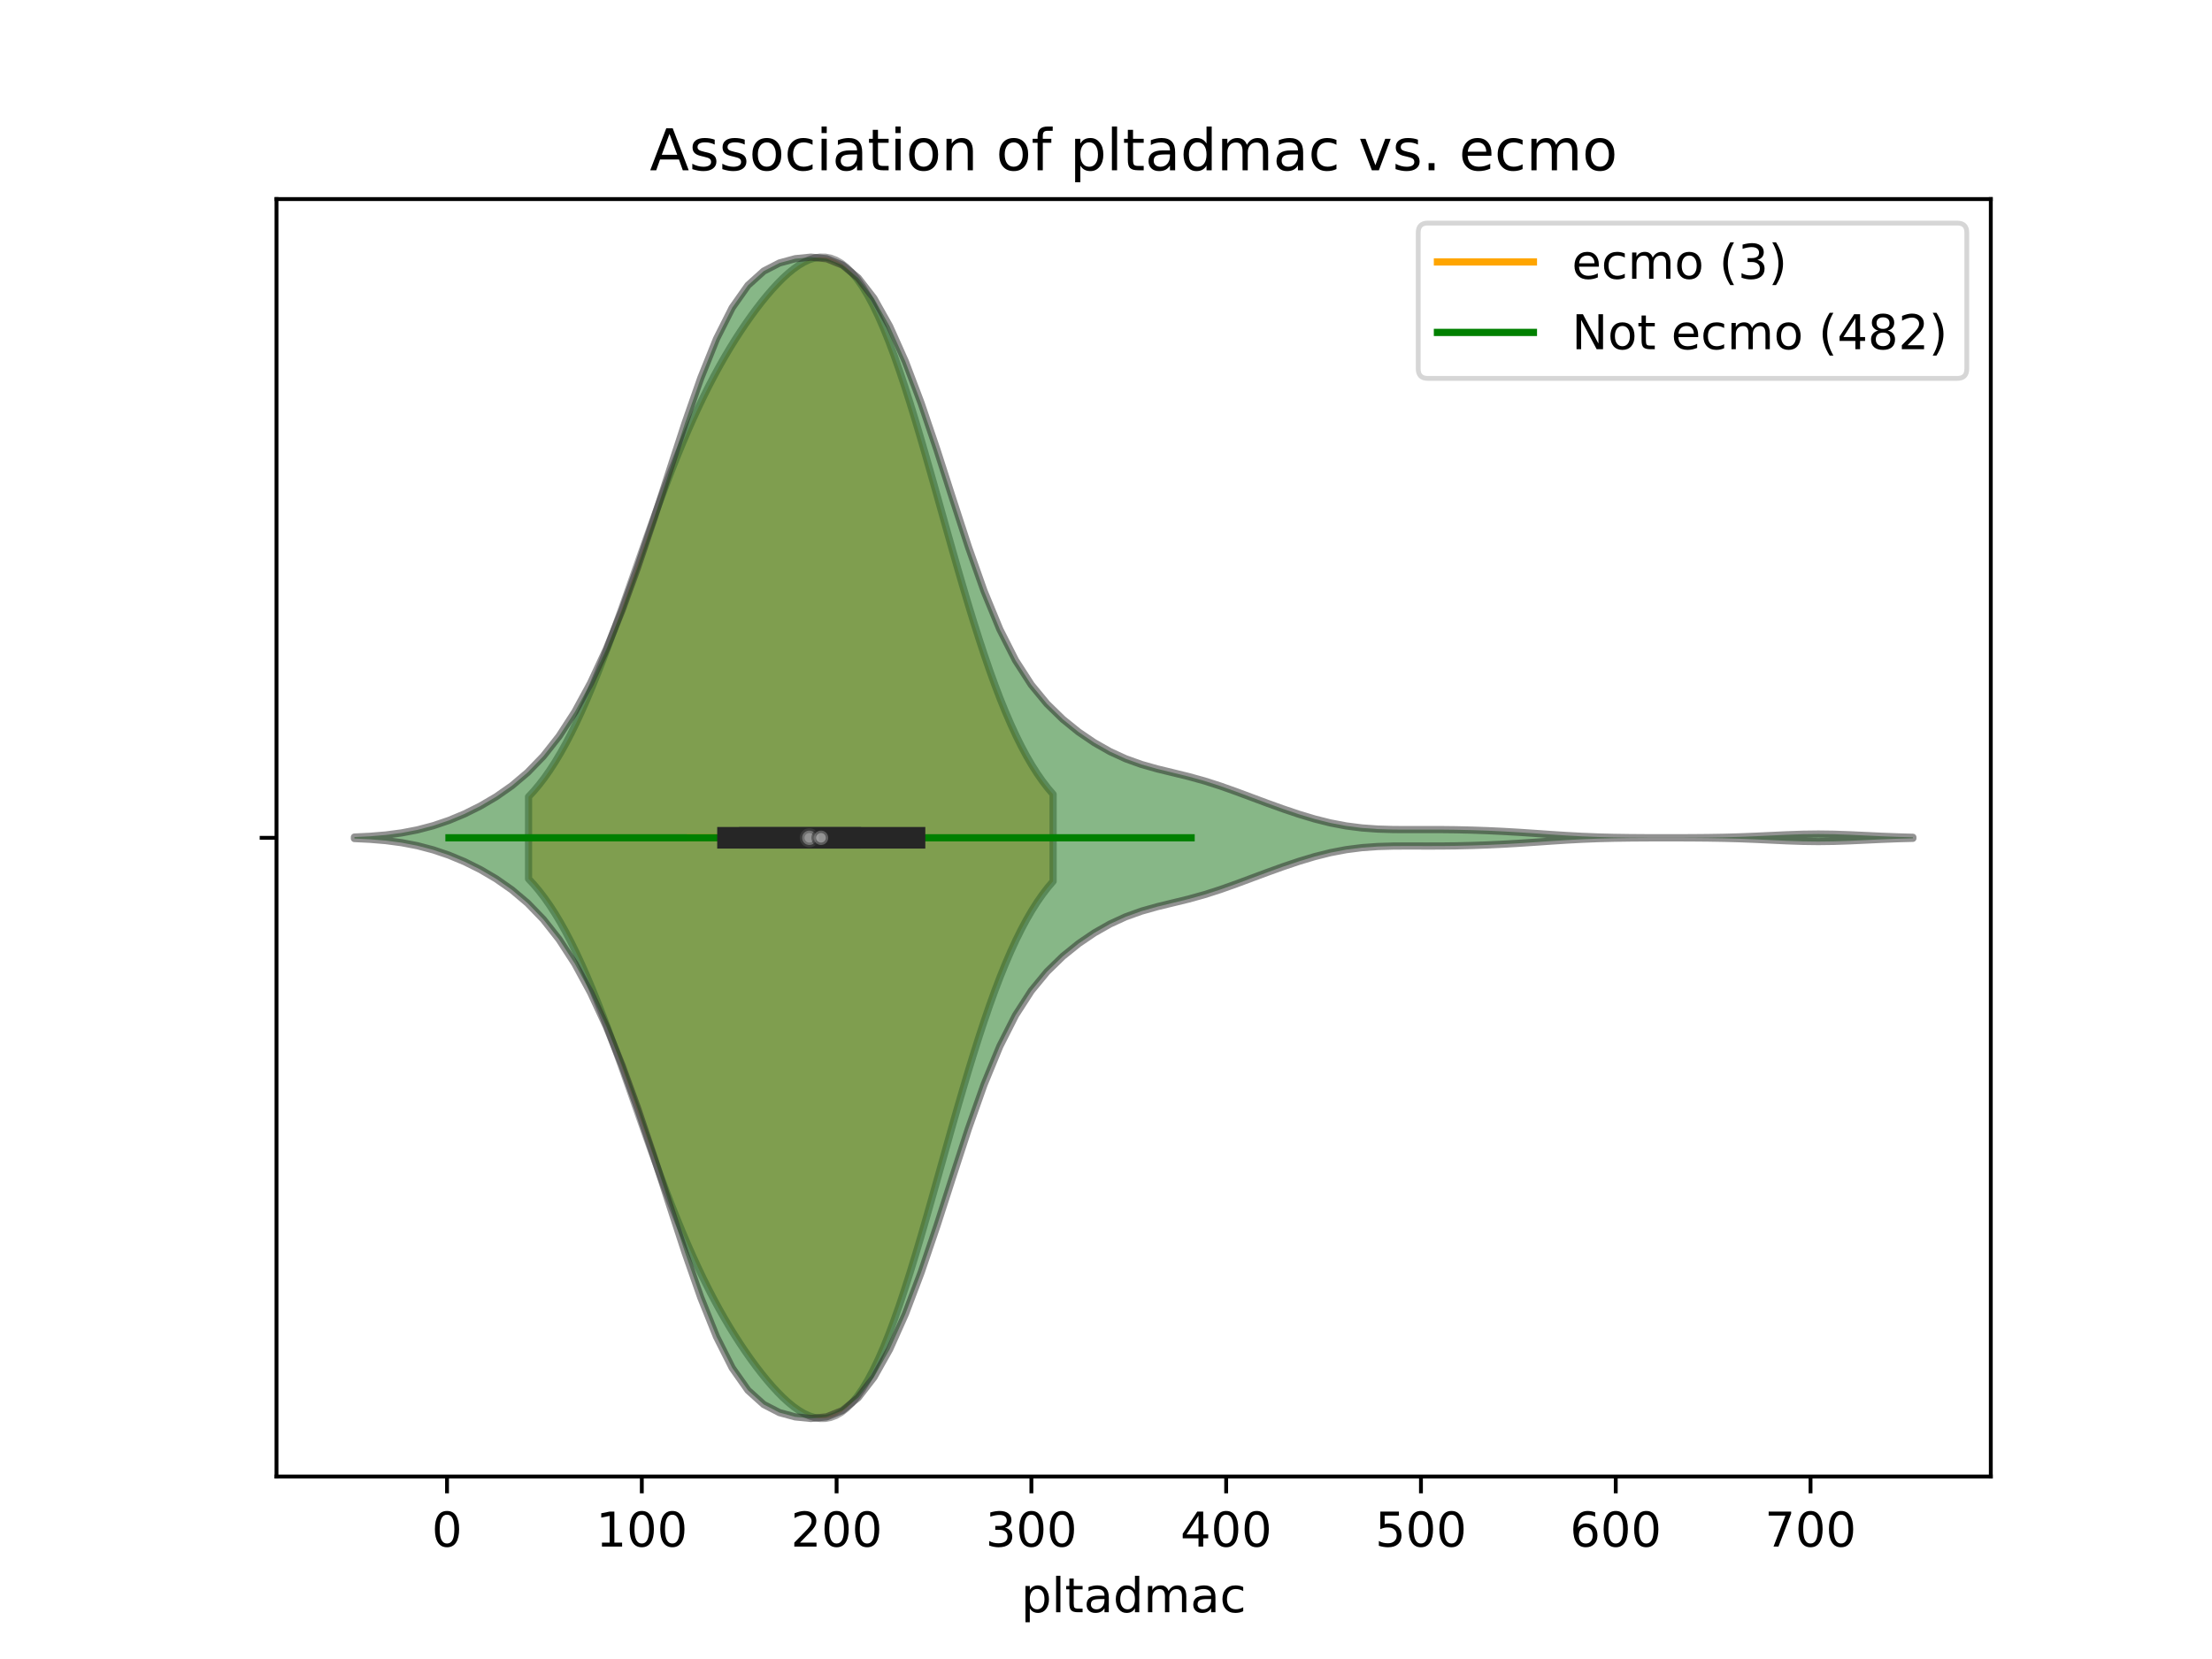 <?xml version="1.0" encoding="utf-8" standalone="no"?>
<!DOCTYPE svg PUBLIC "-//W3C//DTD SVG 1.1//EN"
  "http://www.w3.org/Graphics/SVG/1.1/DTD/svg11.dtd">
<!-- Created with matplotlib (https://matplotlib.org/) -->
<svg height="345.6pt" version="1.1" viewBox="0 0 460.8 345.6" width="460.8pt" xmlns="http://www.w3.org/2000/svg" xmlns:xlink="http://www.w3.org/1999/xlink">
 <defs>
  <style type="text/css">
*{stroke-linecap:butt;stroke-linejoin:round;}
  </style>
 </defs>
 <g id="figure_1">
  <g id="patch_1">
   <path d="M 0 345.6 
L 460.8 345.6 
L 460.8 0 
L 0 0 
z
" style="fill:#ffffff;"/>
  </g>
  <g id="axes_1">
   <g id="patch_2">
    <path d="M 57.6 307.584 
L 414.72 307.584 
L 414.72 41.472 
L 57.6 41.472 
z
" style="fill:#ffffff;"/>
   </g>
   <g id="PolyCollection_1">
    <defs>
     <path d="M 110.105 -162.521 
L 110.105 -179.623 
L 111.209 -180.816 
L 112.313 -182.129 
L 113.417 -183.569 
L 114.52 -185.139 
L 115.624 -186.842 
L 116.728 -188.681 
L 117.832 -190.657 
L 118.936 -192.768 
L 120.039 -195.012 
L 121.143 -197.387 
L 122.247 -199.885 
L 123.351 -202.502 
L 124.455 -205.227 
L 125.558 -208.052 
L 126.662 -210.964 
L 127.766 -213.952 
L 128.87 -217 
L 129.974 -220.096 
L 131.077 -223.224 
L 132.181 -226.368 
L 133.285 -229.513 
L 134.389 -232.645 
L 135.493 -235.749 
L 136.596 -238.811 
L 137.7 -241.818 
L 138.804 -244.761 
L 139.908 -247.628 
L 141.012 -250.412 
L 142.115 -253.106 
L 143.219 -255.707 
L 144.323 -258.211 
L 145.427 -260.617 
L 146.531 -262.925 
L 147.634 -265.137 
L 148.738 -267.255 
L 149.842 -269.283 
L 150.946 -271.225 
L 152.049 -273.086 
L 153.153 -274.868 
L 154.257 -276.576 
L 155.361 -278.212 
L 156.465 -279.779 
L 157.568 -281.277 
L 158.672 -282.705 
L 159.776 -284.06 
L 160.88 -285.34 
L 161.984 -286.538 
L 163.087 -287.647 
L 164.191 -288.658 
L 165.295 -289.561 
L 166.399 -290.345 
L 167.503 -290.997 
L 168.606 -291.505 
L 169.71 -291.854 
L 170.814 -292.032 
L 171.918 -292.025 
L 173.022 -291.821 
L 174.125 -291.408 
L 175.229 -290.777 
L 176.333 -289.917 
L 177.437 -288.823 
L 178.541 -287.489 
L 179.644 -285.913 
L 180.748 -284.095 
L 181.852 -282.037 
L 182.956 -279.745 
L 184.06 -277.225 
L 185.163 -274.488 
L 186.267 -271.546 
L 187.371 -268.414 
L 188.475 -265.108 
L 189.579 -261.648 
L 190.682 -258.054 
L 191.786 -254.346 
L 192.89 -250.548 
L 193.994 -246.683 
L 195.098 -242.773 
L 196.201 -238.843 
L 197.305 -234.916 
L 198.409 -231.013 
L 199.513 -227.157 
L 200.617 -223.368 
L 201.72 -219.664 
L 202.824 -216.063 
L 203.928 -212.58 
L 205.032 -209.229 
L 206.136 -206.02 
L 207.239 -202.964 
L 208.343 -200.067 
L 209.447 -197.335 
L 210.551 -194.77 
L 211.655 -192.375 
L 212.758 -190.149 
L 213.862 -188.09 
L 214.966 -186.195 
L 216.07 -184.458 
L 217.173 -182.874 
L 218.277 -181.437 
L 219.381 -180.139 
L 219.381 -162.005 
L 219.381 -162.005 
L 218.277 -160.707 
L 217.173 -159.27 
L 216.07 -157.686 
L 214.966 -155.949 
L 213.862 -154.054 
L 212.758 -151.995 
L 211.655 -149.769 
L 210.551 -147.374 
L 209.447 -144.809 
L 208.343 -142.077 
L 207.239 -139.18 
L 206.136 -136.124 
L 205.032 -132.915 
L 203.928 -129.564 
L 202.824 -126.081 
L 201.72 -122.48 
L 200.617 -118.776 
L 199.513 -114.987 
L 198.409 -111.131 
L 197.305 -107.228 
L 196.201 -103.301 
L 195.098 -99.371 
L 193.994 -95.461 
L 192.89 -91.596 
L 191.786 -87.798 
L 190.682 -84.09 
L 189.579 -80.496 
L 188.475 -77.036 
L 187.371 -73.73 
L 186.267 -70.598 
L 185.163 -67.656 
L 184.06 -64.919 
L 182.956 -62.399 
L 181.852 -60.107 
L 180.748 -58.049 
L 179.644 -56.231 
L 178.541 -54.655 
L 177.437 -53.321 
L 176.333 -52.227 
L 175.229 -51.367 
L 174.125 -50.736 
L 173.022 -50.323 
L 171.918 -50.119 
L 170.814 -50.112 
L 169.71 -50.29 
L 168.606 -50.639 
L 167.503 -51.147 
L 166.399 -51.799 
L 165.295 -52.583 
L 164.191 -53.486 
L 163.087 -54.497 
L 161.984 -55.606 
L 160.88 -56.804 
L 159.776 -58.084 
L 158.672 -59.439 
L 157.568 -60.867 
L 156.465 -62.365 
L 155.361 -63.932 
L 154.257 -65.568 
L 153.153 -67.276 
L 152.049 -69.058 
L 150.946 -70.919 
L 149.842 -72.861 
L 148.738 -74.889 
L 147.634 -77.007 
L 146.531 -79.219 
L 145.427 -81.527 
L 144.323 -83.933 
L 143.219 -86.437 
L 142.115 -89.038 
L 141.012 -91.732 
L 139.908 -94.516 
L 138.804 -97.383 
L 137.7 -100.326 
L 136.596 -103.333 
L 135.493 -106.395 
L 134.389 -109.499 
L 133.285 -112.631 
L 132.181 -115.776 
L 131.077 -118.92 
L 129.974 -122.048 
L 128.87 -125.144 
L 127.766 -128.192 
L 126.662 -131.18 
L 125.558 -134.092 
L 124.455 -136.917 
L 123.351 -139.642 
L 122.247 -142.259 
L 121.143 -144.757 
L 120.039 -147.132 
L 118.936 -149.376 
L 117.832 -151.487 
L 116.728 -153.463 
L 115.624 -155.302 
L 114.52 -157.005 
L 113.417 -158.575 
L 112.313 -160.015 
L 111.209 -161.328 
L 110.105 -162.521 
z
" id="me21fd43128" style="stroke:#4c4c4c;stroke-opacity:0.5;stroke-width:1.5;"/>
    </defs>
    <g clip-path="url(#pba1c33ed65)">
     <use style="fill:#df9c20;fill-opacity:0.5;stroke:#4c4c4c;stroke-opacity:0.5;stroke-width:1.5;" x="0" xlink:href="#me21fd43128" y="345.6"/>
    </g>
   </g>
   <g id="PolyCollection_2">
    <defs>
     <path d="M 73.833 -170.919 
L 73.833 -171.225 
L 77.112 -171.385 
L 80.391 -171.658 
L 83.671 -172.09 
L 86.95 -172.72 
L 90.229 -173.581 
L 93.509 -174.69 
L 96.788 -176.056 
L 100.067 -177.688 
L 103.347 -179.616 
L 106.626 -181.907 
L 109.905 -184.677 
L 113.185 -188.07 
L 116.464 -192.232 
L 119.743 -197.285 
L 123.023 -203.315 
L 126.302 -210.375 
L 129.581 -218.466 
L 132.861 -227.502 
L 136.14 -237.267 
L 139.42 -247.408 
L 142.699 -257.45 
L 145.978 -266.838 
L 149.258 -275.009 
L 152.537 -281.514 
L 155.816 -286.167 
L 159.096 -289.125 
L 162.375 -290.818 
L 165.654 -291.706 
L 168.934 -292.032 
L 172.213 -291.7 
L 175.492 -290.377 
L 178.772 -287.704 
L 182.051 -283.465 
L 185.33 -277.627 
L 188.61 -270.285 
L 191.889 -261.626 
L 195.168 -251.961 
L 198.448 -241.775 
L 201.727 -231.717 
L 205.006 -222.458 
L 208.286 -214.495 
L 211.565 -208.026 
L 214.844 -202.945 
L 218.124 -198.965 
L 221.403 -195.769 
L 224.682 -193.12 
L 227.962 -190.889 
L 231.241 -189.029 
L 234.52 -187.525 
L 237.8 -186.349 
L 241.079 -185.423 
L 244.358 -184.627 
L 247.638 -183.825 
L 250.917 -182.915 
L 254.196 -181.864 
L 257.476 -180.7 
L 260.755 -179.48 
L 264.034 -178.26 
L 267.314 -177.08 
L 270.593 -175.975 
L 273.872 -174.989 
L 277.152 -174.167 
L 280.431 -173.542 
L 283.71 -173.124 
L 286.99 -172.889 
L 290.269 -172.792 
L 293.548 -172.776 
L 296.828 -172.786 
L 300.107 -172.783 
L 303.386 -172.746 
L 306.666 -172.67 
L 309.945 -172.554 
L 313.224 -172.4 
L 316.504 -172.209 
L 319.783 -171.99 
L 323.062 -171.762 
L 326.342 -171.549 
L 329.621 -171.373 
L 332.9 -171.244 
L 336.18 -171.161 
L 339.459 -171.114 
L 342.739 -171.09 
L 346.018 -171.082 
L 349.297 -171.083 
L 352.577 -171.095 
L 355.856 -171.124 
L 359.135 -171.179 
L 362.415 -171.269 
L 365.694 -171.396 
L 368.973 -171.55 
L 372.253 -171.702 
L 375.532 -171.815 
L 378.811 -171.857 
L 382.091 -171.814 
L 385.37 -171.7 
L 388.649 -171.548 
L 391.929 -171.394 
L 395.208 -171.268 
L 398.487 -171.178 
L 398.487 -170.966 
L 398.487 -170.966 
L 395.208 -170.876 
L 391.929 -170.75 
L 388.649 -170.596 
L 385.37 -170.444 
L 382.091 -170.33 
L 378.811 -170.287 
L 375.532 -170.329 
L 372.253 -170.442 
L 368.973 -170.594 
L 365.694 -170.748 
L 362.415 -170.875 
L 359.135 -170.965 
L 355.856 -171.02 
L 352.577 -171.049 
L 349.297 -171.061 
L 346.018 -171.062 
L 342.739 -171.054 
L 339.459 -171.03 
L 336.18 -170.983 
L 332.9 -170.9 
L 329.621 -170.771 
L 326.342 -170.595 
L 323.062 -170.382 
L 319.783 -170.154 
L 316.504 -169.935 
L 313.224 -169.744 
L 309.945 -169.59 
L 306.666 -169.474 
L 303.386 -169.398 
L 300.107 -169.361 
L 296.828 -169.358 
L 293.548 -169.368 
L 290.269 -169.352 
L 286.99 -169.255 
L 283.71 -169.02 
L 280.431 -168.602 
L 277.152 -167.977 
L 273.872 -167.155 
L 270.593 -166.169 
L 267.314 -165.064 
L 264.034 -163.884 
L 260.755 -162.664 
L 257.476 -161.444 
L 254.196 -160.28 
L 250.917 -159.229 
L 247.638 -158.319 
L 244.358 -157.517 
L 241.079 -156.721 
L 237.8 -155.795 
L 234.52 -154.619 
L 231.241 -153.115 
L 227.962 -151.255 
L 224.682 -149.024 
L 221.403 -146.375 
L 218.124 -143.179 
L 214.844 -139.199 
L 211.565 -134.118 
L 208.286 -127.649 
L 205.006 -119.686 
L 201.727 -110.427 
L 198.448 -100.369 
L 195.168 -90.183 
L 191.889 -80.518 
L 188.61 -71.859 
L 185.33 -64.517 
L 182.051 -58.679 
L 178.772 -54.44 
L 175.492 -51.767 
L 172.213 -50.444 
L 168.934 -50.112 
L 165.654 -50.438 
L 162.375 -51.326 
L 159.096 -53.019 
L 155.816 -55.977 
L 152.537 -60.63 
L 149.258 -67.135 
L 145.978 -75.306 
L 142.699 -84.694 
L 139.42 -94.736 
L 136.14 -104.877 
L 132.861 -114.642 
L 129.581 -123.678 
L 126.302 -131.769 
L 123.023 -138.829 
L 119.743 -144.859 
L 116.464 -149.912 
L 113.185 -154.074 
L 109.905 -157.467 
L 106.626 -160.237 
L 103.347 -162.528 
L 100.067 -164.456 
L 96.788 -166.088 
L 93.509 -167.454 
L 90.229 -168.563 
L 86.95 -169.424 
L 83.671 -170.054 
L 80.391 -170.486 
L 77.112 -170.759 
L 73.833 -170.919 
z
" id="m1a8e2af8b2" style="stroke:#262626;stroke-opacity:0.5;stroke-width:1.5;"/>
    </defs>
    <g clip-path="url(#pba1c33ed65)">
     <use style="fill:#107010;fill-opacity:0.5;stroke:#262626;stroke-opacity:0.5;stroke-width:1.5;" x="0" xlink:href="#m1a8e2af8b2" y="345.6"/>
    </g>
   </g>
   <g id="matplotlib.axis_1">
    <g id="xtick_1">
     <g id="line2d_1">
      <defs>
       <path d="M 0 0 
L 0 3.5 
" id="m5f899b2b76" style="stroke:#000000;stroke-width:0.8;"/>
      </defs>
      <g>
       <use style="stroke:#000000;stroke-width:0.8;" x="93.123" xlink:href="#m5f899b2b76" y="307.584"/>
      </g>
     </g>
     <g id="text_1">
      <!-- 0 -->
      <defs>
       <path d="M 31.781 66.406 
Q 24.172 66.406 20.328 58.906 
Q 16.5 51.422 16.5 36.375 
Q 16.5 21.391 20.328 13.891 
Q 24.172 6.391 31.781 6.391 
Q 39.453 6.391 43.281 13.891 
Q 47.125 21.391 47.125 36.375 
Q 47.125 51.422 43.281 58.906 
Q 39.453 66.406 31.781 66.406 
z
M 31.781 74.219 
Q 44.047 74.219 50.516 64.516 
Q 56.984 54.828 56.984 36.375 
Q 56.984 17.969 50.516 8.266 
Q 44.047 -1.422 31.781 -1.422 
Q 19.531 -1.422 13.062 8.266 
Q 6.594 17.969 6.594 36.375 
Q 6.594 54.828 13.062 64.516 
Q 19.531 74.219 31.781 74.219 
z
" id="DejaVuSans-48"/>
      </defs>
      <g transform="translate(89.942 322.182)scale(0.1 -0.1)">
       <use xlink:href="#DejaVuSans-48"/>
      </g>
     </g>
    </g>
    <g id="xtick_2">
     <g id="line2d_2">
      <g>
       <use style="stroke:#000000;stroke-width:0.8;" x="133.701" xlink:href="#m5f899b2b76" y="307.584"/>
      </g>
     </g>
     <g id="text_2">
      <!-- 100 -->
      <defs>
       <path d="M 12.406 8.297 
L 28.516 8.297 
L 28.516 63.922 
L 10.984 60.406 
L 10.984 69.391 
L 28.422 72.906 
L 38.281 72.906 
L 38.281 8.297 
L 54.391 8.297 
L 54.391 0 
L 12.406 0 
z
" id="DejaVuSans-49"/>
      </defs>
      <g transform="translate(124.157 322.182)scale(0.1 -0.1)">
       <use xlink:href="#DejaVuSans-49"/>
       <use x="63.623" xlink:href="#DejaVuSans-48"/>
       <use x="127.246" xlink:href="#DejaVuSans-48"/>
      </g>
     </g>
    </g>
    <g id="xtick_3">
     <g id="line2d_3">
      <g>
       <use style="stroke:#000000;stroke-width:0.8;" x="174.279" xlink:href="#m5f899b2b76" y="307.584"/>
      </g>
     </g>
     <g id="text_3">
      <!-- 200 -->
      <defs>
       <path d="M 19.188 8.297 
L 53.609 8.297 
L 53.609 0 
L 7.328 0 
L 7.328 8.297 
Q 12.938 14.109 22.625 23.891 
Q 32.328 33.688 34.812 36.531 
Q 39.547 41.844 41.422 45.531 
Q 43.312 49.219 43.312 52.781 
Q 43.312 58.594 39.234 62.25 
Q 35.156 65.922 28.609 65.922 
Q 23.969 65.922 18.812 64.312 
Q 13.672 62.703 7.812 59.422 
L 7.812 69.391 
Q 13.766 71.781 18.938 73 
Q 24.125 74.219 28.422 74.219 
Q 39.75 74.219 46.484 68.547 
Q 53.219 62.891 53.219 53.422 
Q 53.219 48.922 51.531 44.891 
Q 49.859 40.875 45.406 35.406 
Q 44.188 33.984 37.641 27.219 
Q 31.109 20.453 19.188 8.297 
z
" id="DejaVuSans-50"/>
      </defs>
      <g transform="translate(164.735 322.182)scale(0.1 -0.1)">
       <use xlink:href="#DejaVuSans-50"/>
       <use x="63.623" xlink:href="#DejaVuSans-48"/>
       <use x="127.246" xlink:href="#DejaVuSans-48"/>
      </g>
     </g>
    </g>
    <g id="xtick_4">
     <g id="line2d_4">
      <g>
       <use style="stroke:#000000;stroke-width:0.8;" x="214.857" xlink:href="#m5f899b2b76" y="307.584"/>
      </g>
     </g>
     <g id="text_4">
      <!-- 300 -->
      <defs>
       <path d="M 40.578 39.312 
Q 47.656 37.797 51.625 33 
Q 55.609 28.219 55.609 21.188 
Q 55.609 10.406 48.188 4.484 
Q 40.766 -1.422 27.094 -1.422 
Q 22.516 -1.422 17.656 -0.516 
Q 12.797 0.391 7.625 2.203 
L 7.625 11.719 
Q 11.719 9.328 16.594 8.109 
Q 21.484 6.891 26.812 6.891 
Q 36.078 6.891 40.938 10.547 
Q 45.797 14.203 45.797 21.188 
Q 45.797 27.641 41.281 31.266 
Q 36.766 34.906 28.719 34.906 
L 20.219 34.906 
L 20.219 43.016 
L 29.109 43.016 
Q 36.375 43.016 40.234 45.922 
Q 44.094 48.828 44.094 54.297 
Q 44.094 59.906 40.109 62.906 
Q 36.141 65.922 28.719 65.922 
Q 24.656 65.922 20.016 65.031 
Q 15.375 64.156 9.812 62.312 
L 9.812 71.094 
Q 15.438 72.656 20.344 73.438 
Q 25.25 74.219 29.594 74.219 
Q 40.828 74.219 47.359 69.109 
Q 53.906 64.016 53.906 55.328 
Q 53.906 49.266 50.438 45.094 
Q 46.969 40.922 40.578 39.312 
z
" id="DejaVuSans-51"/>
      </defs>
      <g transform="translate(205.313 322.182)scale(0.1 -0.1)">
       <use xlink:href="#DejaVuSans-51"/>
       <use x="63.623" xlink:href="#DejaVuSans-48"/>
       <use x="127.246" xlink:href="#DejaVuSans-48"/>
      </g>
     </g>
    </g>
    <g id="xtick_5">
     <g id="line2d_5">
      <g>
       <use style="stroke:#000000;stroke-width:0.8;" x="255.434" xlink:href="#m5f899b2b76" y="307.584"/>
      </g>
     </g>
     <g id="text_5">
      <!-- 400 -->
      <defs>
       <path d="M 37.797 64.312 
L 12.891 25.391 
L 37.797 25.391 
z
M 35.203 72.906 
L 47.609 72.906 
L 47.609 25.391 
L 58.016 25.391 
L 58.016 17.188 
L 47.609 17.188 
L 47.609 0 
L 37.797 0 
L 37.797 17.188 
L 4.891 17.188 
L 4.891 26.703 
z
" id="DejaVuSans-52"/>
      </defs>
      <g transform="translate(245.891 322.182)scale(0.1 -0.1)">
       <use xlink:href="#DejaVuSans-52"/>
       <use x="63.623" xlink:href="#DejaVuSans-48"/>
       <use x="127.246" xlink:href="#DejaVuSans-48"/>
      </g>
     </g>
    </g>
    <g id="xtick_6">
     <g id="line2d_6">
      <g>
       <use style="stroke:#000000;stroke-width:0.8;" x="296.012" xlink:href="#m5f899b2b76" y="307.584"/>
      </g>
     </g>
     <g id="text_6">
      <!-- 500 -->
      <defs>
       <path d="M 10.797 72.906 
L 49.516 72.906 
L 49.516 64.594 
L 19.828 64.594 
L 19.828 46.734 
Q 21.969 47.469 24.109 47.828 
Q 26.266 48.188 28.422 48.188 
Q 40.625 48.188 47.75 41.5 
Q 54.891 34.812 54.891 23.391 
Q 54.891 11.625 47.562 5.094 
Q 40.234 -1.422 26.906 -1.422 
Q 22.312 -1.422 17.547 -0.641 
Q 12.797 0.141 7.719 1.703 
L 7.719 11.625 
Q 12.109 9.234 16.797 8.062 
Q 21.484 6.891 26.703 6.891 
Q 35.156 6.891 40.078 11.328 
Q 45.016 15.766 45.016 23.391 
Q 45.016 31 40.078 35.438 
Q 35.156 39.891 26.703 39.891 
Q 22.75 39.891 18.812 39.016 
Q 14.891 38.141 10.797 36.281 
z
" id="DejaVuSans-53"/>
      </defs>
      <g transform="translate(286.468 322.182)scale(0.1 -0.1)">
       <use xlink:href="#DejaVuSans-53"/>
       <use x="63.623" xlink:href="#DejaVuSans-48"/>
       <use x="127.246" xlink:href="#DejaVuSans-48"/>
      </g>
     </g>
    </g>
    <g id="xtick_7">
     <g id="line2d_7">
      <g>
       <use style="stroke:#000000;stroke-width:0.8;" x="336.59" xlink:href="#m5f899b2b76" y="307.584"/>
      </g>
     </g>
     <g id="text_7">
      <!-- 600 -->
      <defs>
       <path d="M 33.016 40.375 
Q 26.375 40.375 22.484 35.828 
Q 18.609 31.297 18.609 23.391 
Q 18.609 15.531 22.484 10.953 
Q 26.375 6.391 33.016 6.391 
Q 39.656 6.391 43.531 10.953 
Q 47.406 15.531 47.406 23.391 
Q 47.406 31.297 43.531 35.828 
Q 39.656 40.375 33.016 40.375 
z
M 52.594 71.297 
L 52.594 62.312 
Q 48.875 64.062 45.094 64.984 
Q 41.312 65.922 37.594 65.922 
Q 27.828 65.922 22.672 59.328 
Q 17.531 52.734 16.797 39.406 
Q 19.672 43.656 24.016 45.922 
Q 28.375 48.188 33.594 48.188 
Q 44.578 48.188 50.953 41.516 
Q 57.328 34.859 57.328 23.391 
Q 57.328 12.156 50.688 5.359 
Q 44.047 -1.422 33.016 -1.422 
Q 20.359 -1.422 13.672 8.266 
Q 6.984 17.969 6.984 36.375 
Q 6.984 53.656 15.188 63.938 
Q 23.391 74.219 37.203 74.219 
Q 40.922 74.219 44.703 73.484 
Q 48.484 72.75 52.594 71.297 
z
" id="DejaVuSans-54"/>
      </defs>
      <g transform="translate(327.046 322.182)scale(0.1 -0.1)">
       <use xlink:href="#DejaVuSans-54"/>
       <use x="63.623" xlink:href="#DejaVuSans-48"/>
       <use x="127.246" xlink:href="#DejaVuSans-48"/>
      </g>
     </g>
    </g>
    <g id="xtick_8">
     <g id="line2d_8">
      <g>
       <use style="stroke:#000000;stroke-width:0.8;" x="377.168" xlink:href="#m5f899b2b76" y="307.584"/>
      </g>
     </g>
     <g id="text_8">
      <!-- 700 -->
      <defs>
       <path d="M 8.203 72.906 
L 55.078 72.906 
L 55.078 68.703 
L 28.609 0 
L 18.312 0 
L 43.219 64.594 
L 8.203 64.594 
z
" id="DejaVuSans-55"/>
      </defs>
      <g transform="translate(367.624 322.182)scale(0.1 -0.1)">
       <use xlink:href="#DejaVuSans-55"/>
       <use x="63.623" xlink:href="#DejaVuSans-48"/>
       <use x="127.246" xlink:href="#DejaVuSans-48"/>
      </g>
     </g>
    </g>
    <g id="text_9">
     <!-- pltadmac -->
     <defs>
      <path d="M 18.109 8.203 
L 18.109 -20.797 
L 9.078 -20.797 
L 9.078 54.688 
L 18.109 54.688 
L 18.109 46.391 
Q 20.953 51.266 25.266 53.625 
Q 29.594 56 35.594 56 
Q 45.562 56 51.781 48.094 
Q 58.016 40.188 58.016 27.297 
Q 58.016 14.406 51.781 6.484 
Q 45.562 -1.422 35.594 -1.422 
Q 29.594 -1.422 25.266 0.953 
Q 20.953 3.328 18.109 8.203 
z
M 48.688 27.297 
Q 48.688 37.203 44.609 42.844 
Q 40.531 48.484 33.406 48.484 
Q 26.266 48.484 22.188 42.844 
Q 18.109 37.203 18.109 27.297 
Q 18.109 17.391 22.188 11.75 
Q 26.266 6.109 33.406 6.109 
Q 40.531 6.109 44.609 11.75 
Q 48.688 17.391 48.688 27.297 
z
" id="DejaVuSans-112"/>
      <path d="M 9.422 75.984 
L 18.406 75.984 
L 18.406 0 
L 9.422 0 
z
" id="DejaVuSans-108"/>
      <path d="M 18.312 70.219 
L 18.312 54.688 
L 36.812 54.688 
L 36.812 47.703 
L 18.312 47.703 
L 18.312 18.016 
Q 18.312 11.328 20.141 9.422 
Q 21.969 7.516 27.594 7.516 
L 36.812 7.516 
L 36.812 0 
L 27.594 0 
Q 17.188 0 13.234 3.875 
Q 9.281 7.766 9.281 18.016 
L 9.281 47.703 
L 2.688 47.703 
L 2.688 54.688 
L 9.281 54.688 
L 9.281 70.219 
z
" id="DejaVuSans-116"/>
      <path d="M 34.281 27.484 
Q 23.391 27.484 19.188 25 
Q 14.984 22.516 14.984 16.5 
Q 14.984 11.719 18.141 8.906 
Q 21.297 6.109 26.703 6.109 
Q 34.188 6.109 38.703 11.406 
Q 43.219 16.703 43.219 25.484 
L 43.219 27.484 
z
M 52.203 31.203 
L 52.203 0 
L 43.219 0 
L 43.219 8.297 
Q 40.141 3.328 35.547 0.953 
Q 30.953 -1.422 24.312 -1.422 
Q 15.922 -1.422 10.953 3.297 
Q 6 8.016 6 15.922 
Q 6 25.141 12.172 29.828 
Q 18.359 34.516 30.609 34.516 
L 43.219 34.516 
L 43.219 35.406 
Q 43.219 41.609 39.141 45 
Q 35.062 48.391 27.688 48.391 
Q 23 48.391 18.547 47.266 
Q 14.109 46.141 10.016 43.891 
L 10.016 52.203 
Q 14.938 54.109 19.578 55.047 
Q 24.219 56 28.609 56 
Q 40.484 56 46.344 49.844 
Q 52.203 43.703 52.203 31.203 
z
" id="DejaVuSans-97"/>
      <path d="M 45.406 46.391 
L 45.406 75.984 
L 54.391 75.984 
L 54.391 0 
L 45.406 0 
L 45.406 8.203 
Q 42.578 3.328 38.25 0.953 
Q 33.938 -1.422 27.875 -1.422 
Q 17.969 -1.422 11.734 6.484 
Q 5.516 14.406 5.516 27.297 
Q 5.516 40.188 11.734 48.094 
Q 17.969 56 27.875 56 
Q 33.938 56 38.25 53.625 
Q 42.578 51.266 45.406 46.391 
z
M 14.797 27.297 
Q 14.797 17.391 18.875 11.75 
Q 22.953 6.109 30.078 6.109 
Q 37.203 6.109 41.297 11.75 
Q 45.406 17.391 45.406 27.297 
Q 45.406 37.203 41.297 42.844 
Q 37.203 48.484 30.078 48.484 
Q 22.953 48.484 18.875 42.844 
Q 14.797 37.203 14.797 27.297 
z
" id="DejaVuSans-100"/>
      <path d="M 52 44.188 
Q 55.375 50.25 60.062 53.125 
Q 64.75 56 71.094 56 
Q 79.641 56 84.281 50.016 
Q 88.922 44.047 88.922 33.016 
L 88.922 0 
L 79.891 0 
L 79.891 32.719 
Q 79.891 40.578 77.094 44.375 
Q 74.312 48.188 68.609 48.188 
Q 61.625 48.188 57.562 43.547 
Q 53.516 38.922 53.516 30.906 
L 53.516 0 
L 44.484 0 
L 44.484 32.719 
Q 44.484 40.625 41.703 44.406 
Q 38.922 48.188 33.109 48.188 
Q 26.219 48.188 22.156 43.531 
Q 18.109 38.875 18.109 30.906 
L 18.109 0 
L 9.078 0 
L 9.078 54.688 
L 18.109 54.688 
L 18.109 46.188 
Q 21.188 51.219 25.484 53.609 
Q 29.781 56 35.688 56 
Q 41.656 56 45.828 52.969 
Q 50 49.953 52 44.188 
z
" id="DejaVuSans-109"/>
      <path d="M 48.781 52.594 
L 48.781 44.188 
Q 44.969 46.297 41.141 47.344 
Q 37.312 48.391 33.406 48.391 
Q 24.656 48.391 19.812 42.844 
Q 14.984 37.312 14.984 27.297 
Q 14.984 17.281 19.812 11.734 
Q 24.656 6.203 33.406 6.203 
Q 37.312 6.203 41.141 7.25 
Q 44.969 8.297 48.781 10.406 
L 48.781 2.094 
Q 45.016 0.344 40.984 -0.531 
Q 36.969 -1.422 32.422 -1.422 
Q 20.062 -1.422 12.781 6.344 
Q 5.516 14.109 5.516 27.297 
Q 5.516 40.672 12.859 48.328 
Q 20.219 56 33.016 56 
Q 37.156 56 41.109 55.141 
Q 45.062 54.297 48.781 52.594 
z
" id="DejaVuSans-99"/>
     </defs>
     <g transform="translate(212.715 335.861)scale(0.1 -0.1)">
      <use xlink:href="#DejaVuSans-112"/>
      <use x="63.477" xlink:href="#DejaVuSans-108"/>
      <use x="91.26" xlink:href="#DejaVuSans-116"/>
      <use x="130.469" xlink:href="#DejaVuSans-97"/>
      <use x="191.748" xlink:href="#DejaVuSans-100"/>
      <use x="255.225" xlink:href="#DejaVuSans-109"/>
      <use x="352.637" xlink:href="#DejaVuSans-97"/>
      <use x="413.916" xlink:href="#DejaVuSans-99"/>
     </g>
    </g>
   </g>
   <g id="matplotlib.axis_2">
    <g id="ytick_1">
     <g id="line2d_9">
      <defs>
       <path d="M 0 0 
L -3.5 0 
" id="m02266cb38f" style="stroke:#000000;stroke-width:0.8;"/>
      </defs>
      <g>
       <use style="stroke:#000000;stroke-width:0.8;" x="57.6" xlink:href="#m02266cb38f" y="174.528"/>
      </g>
     </g>
    </g>
   </g>
   <g id="line2d_10">
    <path clip-path="url(#pba1c33ed65)" d="M 143.846 174.528 
L 185.641 174.528 
" style="fill:none;stroke:#ffa500;stroke-linecap:square;stroke-width:1.5;"/>
   </g>
   <g id="line2d_11">
    <path clip-path="url(#pba1c33ed65)" d="M 156.222 174.528 
L 177.119 174.528 
" style="fill:none;stroke:#4c4c4c;stroke-linecap:square;stroke-width:4.5;"/>
   </g>
   <g id="line2d_12">
    <path clip-path="url(#pba1c33ed65)" d="M 93.529 174.528 
L 248.13 174.528 
" style="fill:none;stroke:#008000;stroke-linecap:square;stroke-width:1.5;"/>
   </g>
   <g id="line2d_13">
    <path clip-path="url(#pba1c33ed65)" d="M 151.657 174.528 
L 190.51 174.528 
" style="fill:none;stroke:#262626;stroke-linecap:square;stroke-width:4.5;"/>
   </g>
   <g id="patch_3">
    <path d="M 57.6 307.584 
L 57.6 41.472 
" style="fill:none;stroke:#000000;stroke-linecap:square;stroke-linejoin:miter;stroke-width:0.8;"/>
   </g>
   <g id="patch_4">
    <path d="M 414.72 307.584 
L 414.72 41.472 
" style="fill:none;stroke:#000000;stroke-linecap:square;stroke-linejoin:miter;stroke-width:0.8;"/>
   </g>
   <g id="patch_5">
    <path d="M 57.6 307.584 
L 414.72 307.584 
" style="fill:none;stroke:#000000;stroke-linecap:square;stroke-linejoin:miter;stroke-width:0.8;"/>
   </g>
   <g id="patch_6">
    <path d="M 57.6 41.472 
L 414.72 41.472 
" style="fill:none;stroke:#000000;stroke-linecap:square;stroke-linejoin:miter;stroke-width:0.8;"/>
   </g>
   <g id="PathCollection_1">
    <defs>
     <path d="M 0 1.5 
C 0.398 1.5 0.779 1.342 1.061 1.061 
C 1.342 0.779 1.5 0.398 1.5 0 
C 1.5 -0.398 1.342 -0.779 1.061 -1.061 
C 0.779 -1.342 0.398 -1.5 0 -1.5 
C -0.398 -1.5 -0.779 -1.342 -1.061 -1.061 
C -1.342 -0.779 -1.5 -0.398 -1.5 0 
C -1.5 0.398 -1.342 0.779 -1.061 1.061 
C -0.779 1.342 -0.398 1.5 0 1.5 
z
" id="mce058a3efb" style="stroke:#4c4c4c;stroke-opacity:0.5;"/>
    </defs>
    <g clip-path="url(#pba1c33ed65)">
     <use style="fill:#ffffff;fill-opacity:0.5;stroke:#4c4c4c;stroke-opacity:0.5;" x="168.598" xlink:href="#mce058a3efb" y="174.528"/>
    </g>
   </g>
   <g id="PathCollection_2">
    <defs>
     <path d="M 0 1.5 
C 0.398 1.5 0.779 1.342 1.061 1.061 
C 1.342 0.779 1.5 0.398 1.5 0 
C 1.5 -0.398 1.342 -0.779 1.061 -1.061 
C 0.779 -1.342 0.398 -1.5 0 -1.5 
C -0.398 -1.5 -0.779 -1.342 -1.061 -1.061 
C -1.342 -0.779 -1.5 -0.398 -1.5 0 
C -1.5 0.398 -1.342 0.779 -1.061 1.061 
C -0.779 1.342 -0.398 1.5 0 1.5 
z
" id="m84fa864fdf" style="stroke:#262626;stroke-opacity:0.5;"/>
    </defs>
    <g clip-path="url(#pba1c33ed65)">
     <use style="fill:#ffffff;fill-opacity:0.5;stroke:#262626;stroke-opacity:0.5;" x="171.033" xlink:href="#m84fa864fdf" y="174.528"/>
    </g>
   </g>
   <g id="text_10">
    <!-- Association of pltadmac vs. ecmo -->
    <defs>
     <path d="M 34.188 63.188 
L 20.797 26.906 
L 47.609 26.906 
z
M 28.609 72.906 
L 39.797 72.906 
L 67.578 0 
L 57.328 0 
L 50.688 18.703 
L 17.828 18.703 
L 11.188 0 
L 0.781 0 
z
" id="DejaVuSans-65"/>
     <path d="M 44.281 53.078 
L 44.281 44.578 
Q 40.484 46.531 36.375 47.5 
Q 32.281 48.484 27.875 48.484 
Q 21.188 48.484 17.844 46.438 
Q 14.5 44.391 14.5 40.281 
Q 14.5 37.156 16.891 35.375 
Q 19.281 33.594 26.516 31.984 
L 29.594 31.297 
Q 39.156 29.25 43.188 25.516 
Q 47.219 21.781 47.219 15.094 
Q 47.219 7.469 41.188 3.016 
Q 35.156 -1.422 24.609 -1.422 
Q 20.219 -1.422 15.453 -0.562 
Q 10.688 0.297 5.422 2 
L 5.422 11.281 
Q 10.406 8.688 15.234 7.391 
Q 20.062 6.109 24.812 6.109 
Q 31.156 6.109 34.562 8.281 
Q 37.984 10.453 37.984 14.406 
Q 37.984 18.062 35.516 20.016 
Q 33.062 21.969 24.703 23.781 
L 21.578 24.516 
Q 13.234 26.266 9.516 29.906 
Q 5.812 33.547 5.812 39.891 
Q 5.812 47.609 11.281 51.797 
Q 16.75 56 26.812 56 
Q 31.781 56 36.172 55.266 
Q 40.578 54.547 44.281 53.078 
z
" id="DejaVuSans-115"/>
     <path d="M 30.609 48.391 
Q 23.391 48.391 19.188 42.75 
Q 14.984 37.109 14.984 27.297 
Q 14.984 17.484 19.156 11.844 
Q 23.344 6.203 30.609 6.203 
Q 37.797 6.203 41.984 11.859 
Q 46.188 17.531 46.188 27.297 
Q 46.188 37.016 41.984 42.703 
Q 37.797 48.391 30.609 48.391 
z
M 30.609 56 
Q 42.328 56 49.016 48.375 
Q 55.719 40.766 55.719 27.297 
Q 55.719 13.875 49.016 6.219 
Q 42.328 -1.422 30.609 -1.422 
Q 18.844 -1.422 12.172 6.219 
Q 5.516 13.875 5.516 27.297 
Q 5.516 40.766 12.172 48.375 
Q 18.844 56 30.609 56 
z
" id="DejaVuSans-111"/>
     <path d="M 9.422 54.688 
L 18.406 54.688 
L 18.406 0 
L 9.422 0 
z
M 9.422 75.984 
L 18.406 75.984 
L 18.406 64.594 
L 9.422 64.594 
z
" id="DejaVuSans-105"/>
     <path d="M 54.891 33.016 
L 54.891 0 
L 45.906 0 
L 45.906 32.719 
Q 45.906 40.484 42.875 44.328 
Q 39.844 48.188 33.797 48.188 
Q 26.516 48.188 22.312 43.547 
Q 18.109 38.922 18.109 30.906 
L 18.109 0 
L 9.078 0 
L 9.078 54.688 
L 18.109 54.688 
L 18.109 46.188 
Q 21.344 51.125 25.703 53.562 
Q 30.078 56 35.797 56 
Q 45.219 56 50.047 50.172 
Q 54.891 44.344 54.891 33.016 
z
" id="DejaVuSans-110"/>
     <path id="DejaVuSans-32"/>
     <path d="M 37.109 75.984 
L 37.109 68.5 
L 28.516 68.5 
Q 23.688 68.5 21.797 66.547 
Q 19.922 64.594 19.922 59.516 
L 19.922 54.688 
L 34.719 54.688 
L 34.719 47.703 
L 19.922 47.703 
L 19.922 0 
L 10.891 0 
L 10.891 47.703 
L 2.297 47.703 
L 2.297 54.688 
L 10.891 54.688 
L 10.891 58.5 
Q 10.891 67.625 15.141 71.797 
Q 19.391 75.984 28.609 75.984 
z
" id="DejaVuSans-102"/>
     <path d="M 2.984 54.688 
L 12.5 54.688 
L 29.594 8.797 
L 46.688 54.688 
L 56.203 54.688 
L 35.688 0 
L 23.484 0 
z
" id="DejaVuSans-118"/>
     <path d="M 10.688 12.406 
L 21 12.406 
L 21 0 
L 10.688 0 
z
" id="DejaVuSans-46"/>
     <path d="M 56.203 29.594 
L 56.203 25.203 
L 14.891 25.203 
Q 15.484 15.922 20.484 11.062 
Q 25.484 6.203 34.422 6.203 
Q 39.594 6.203 44.453 7.469 
Q 49.312 8.734 54.109 11.281 
L 54.109 2.781 
Q 49.266 0.734 44.188 -0.344 
Q 39.109 -1.422 33.891 -1.422 
Q 20.797 -1.422 13.156 6.188 
Q 5.516 13.812 5.516 26.812 
Q 5.516 40.234 12.766 48.109 
Q 20.016 56 32.328 56 
Q 43.359 56 49.781 48.891 
Q 56.203 41.797 56.203 29.594 
z
M 47.219 32.234 
Q 47.125 39.594 43.094 43.984 
Q 39.062 48.391 32.422 48.391 
Q 24.906 48.391 20.391 44.141 
Q 15.875 39.891 15.188 32.172 
z
" id="DejaVuSans-101"/>
    </defs>
    <g transform="translate(135.362 35.472)scale(0.12 -0.12)">
     <use xlink:href="#DejaVuSans-65"/>
     <use x="68.408" xlink:href="#DejaVuSans-115"/>
     <use x="120.508" xlink:href="#DejaVuSans-115"/>
     <use x="172.607" xlink:href="#DejaVuSans-111"/>
     <use x="233.789" xlink:href="#DejaVuSans-99"/>
     <use x="288.77" xlink:href="#DejaVuSans-105"/>
     <use x="316.553" xlink:href="#DejaVuSans-97"/>
     <use x="377.832" xlink:href="#DejaVuSans-116"/>
     <use x="417.041" xlink:href="#DejaVuSans-105"/>
     <use x="444.824" xlink:href="#DejaVuSans-111"/>
     <use x="506.006" xlink:href="#DejaVuSans-110"/>
     <use x="569.385" xlink:href="#DejaVuSans-32"/>
     <use x="601.172" xlink:href="#DejaVuSans-111"/>
     <use x="662.354" xlink:href="#DejaVuSans-102"/>
     <use x="697.559" xlink:href="#DejaVuSans-32"/>
     <use x="729.346" xlink:href="#DejaVuSans-112"/>
     <use x="792.822" xlink:href="#DejaVuSans-108"/>
     <use x="820.605" xlink:href="#DejaVuSans-116"/>
     <use x="859.814" xlink:href="#DejaVuSans-97"/>
     <use x="921.094" xlink:href="#DejaVuSans-100"/>
     <use x="984.57" xlink:href="#DejaVuSans-109"/>
     <use x="1081.982" xlink:href="#DejaVuSans-97"/>
     <use x="1143.262" xlink:href="#DejaVuSans-99"/>
     <use x="1198.242" xlink:href="#DejaVuSans-32"/>
     <use x="1230.029" xlink:href="#DejaVuSans-118"/>
     <use x="1289.209" xlink:href="#DejaVuSans-115"/>
     <use x="1341.309" xlink:href="#DejaVuSans-46"/>
     <use x="1373.096" xlink:href="#DejaVuSans-32"/>
     <use x="1404.883" xlink:href="#DejaVuSans-101"/>
     <use x="1466.406" xlink:href="#DejaVuSans-99"/>
     <use x="1521.387" xlink:href="#DejaVuSans-109"/>
     <use x="1618.799" xlink:href="#DejaVuSans-111"/>
    </g>
   </g>
   <g id="legend_1">
    <g id="patch_7">
     <path d="M 297.442 78.828 
L 407.72 78.828 
Q 409.72 78.828 409.72 76.828 
L 409.72 48.472 
Q 409.72 46.472 407.72 46.472 
L 297.442 46.472 
Q 295.442 46.472 295.442 48.472 
L 295.442 76.828 
Q 295.442 78.828 297.442 78.828 
z
" style="fill:#ffffff;opacity:0.8;stroke:#cccccc;stroke-linejoin:miter;"/>
    </g>
    <g id="line2d_14">
     <path d="M 299.442 54.57 
L 319.442 54.57 
" style="fill:none;stroke:#ffa500;stroke-linecap:square;stroke-width:1.5;"/>
    </g>
    <g id="line2d_15"/>
    <g id="text_11">
     <!-- ecmo (3) -->
     <defs>
      <path d="M 31 75.875 
Q 24.469 64.656 21.281 53.656 
Q 18.109 42.672 18.109 31.391 
Q 18.109 20.125 21.312 9.062 
Q 24.516 -2 31 -13.188 
L 23.188 -13.188 
Q 15.875 -1.703 12.234 9.375 
Q 8.594 20.453 8.594 31.391 
Q 8.594 42.281 12.203 53.312 
Q 15.828 64.359 23.188 75.875 
z
" id="DejaVuSans-40"/>
      <path d="M 8.016 75.875 
L 15.828 75.875 
Q 23.141 64.359 26.781 53.312 
Q 30.422 42.281 30.422 31.391 
Q 30.422 20.453 26.781 9.375 
Q 23.141 -1.703 15.828 -13.188 
L 8.016 -13.188 
Q 14.5 -2 17.703 9.062 
Q 20.906 20.125 20.906 31.391 
Q 20.906 42.672 17.703 53.656 
Q 14.5 64.656 8.016 75.875 
z
" id="DejaVuSans-41"/>
     </defs>
     <g transform="translate(327.442 58.07)scale(0.1 -0.1)">
      <use xlink:href="#DejaVuSans-101"/>
      <use x="61.523" xlink:href="#DejaVuSans-99"/>
      <use x="116.504" xlink:href="#DejaVuSans-109"/>
      <use x="213.916" xlink:href="#DejaVuSans-111"/>
      <use x="275.098" xlink:href="#DejaVuSans-32"/>
      <use x="306.885" xlink:href="#DejaVuSans-40"/>
      <use x="345.898" xlink:href="#DejaVuSans-51"/>
      <use x="409.521" xlink:href="#DejaVuSans-41"/>
     </g>
    </g>
    <g id="line2d_16">
     <path d="M 299.442 69.249 
L 319.442 69.249 
" style="fill:none;stroke:#008000;stroke-linecap:square;stroke-width:1.5;"/>
    </g>
    <g id="line2d_17"/>
    <g id="text_12">
     <!-- Not ecmo (482) -->
     <defs>
      <path d="M 9.812 72.906 
L 23.094 72.906 
L 55.422 11.922 
L 55.422 72.906 
L 64.984 72.906 
L 64.984 0 
L 51.703 0 
L 19.391 60.984 
L 19.391 0 
L 9.812 0 
z
" id="DejaVuSans-78"/>
      <path d="M 31.781 34.625 
Q 24.75 34.625 20.719 30.859 
Q 16.703 27.094 16.703 20.516 
Q 16.703 13.922 20.719 10.156 
Q 24.75 6.391 31.781 6.391 
Q 38.812 6.391 42.859 10.172 
Q 46.922 13.969 46.922 20.516 
Q 46.922 27.094 42.891 30.859 
Q 38.875 34.625 31.781 34.625 
z
M 21.922 38.812 
Q 15.578 40.375 12.031 44.719 
Q 8.5 49.078 8.5 55.328 
Q 8.5 64.062 14.719 69.141 
Q 20.953 74.219 31.781 74.219 
Q 42.672 74.219 48.875 69.141 
Q 55.078 64.062 55.078 55.328 
Q 55.078 49.078 51.531 44.719 
Q 48 40.375 41.703 38.812 
Q 48.828 37.156 52.797 32.312 
Q 56.781 27.484 56.781 20.516 
Q 56.781 9.906 50.312 4.234 
Q 43.844 -1.422 31.781 -1.422 
Q 19.734 -1.422 13.25 4.234 
Q 6.781 9.906 6.781 20.516 
Q 6.781 27.484 10.781 32.312 
Q 14.797 37.156 21.922 38.812 
z
M 18.312 54.391 
Q 18.312 48.734 21.844 45.562 
Q 25.391 42.391 31.781 42.391 
Q 38.141 42.391 41.719 45.562 
Q 45.312 48.734 45.312 54.391 
Q 45.312 60.062 41.719 63.234 
Q 38.141 66.406 31.781 66.406 
Q 25.391 66.406 21.844 63.234 
Q 18.312 60.062 18.312 54.391 
z
" id="DejaVuSans-56"/>
     </defs>
     <g transform="translate(327.442 72.749)scale(0.1 -0.1)">
      <use xlink:href="#DejaVuSans-78"/>
      <use x="74.805" xlink:href="#DejaVuSans-111"/>
      <use x="135.986" xlink:href="#DejaVuSans-116"/>
      <use x="175.195" xlink:href="#DejaVuSans-32"/>
      <use x="206.982" xlink:href="#DejaVuSans-101"/>
      <use x="268.506" xlink:href="#DejaVuSans-99"/>
      <use x="323.486" xlink:href="#DejaVuSans-109"/>
      <use x="420.898" xlink:href="#DejaVuSans-111"/>
      <use x="482.08" xlink:href="#DejaVuSans-32"/>
      <use x="513.867" xlink:href="#DejaVuSans-40"/>
      <use x="552.881" xlink:href="#DejaVuSans-52"/>
      <use x="616.504" xlink:href="#DejaVuSans-56"/>
      <use x="680.127" xlink:href="#DejaVuSans-50"/>
      <use x="743.75" xlink:href="#DejaVuSans-41"/>
     </g>
    </g>
   </g>
  </g>
 </g>
 <defs>
  <clipPath id="pba1c33ed65">
   <rect height="266.112" width="357.12" x="57.6" y="41.472"/>
  </clipPath>
 </defs>
</svg>
